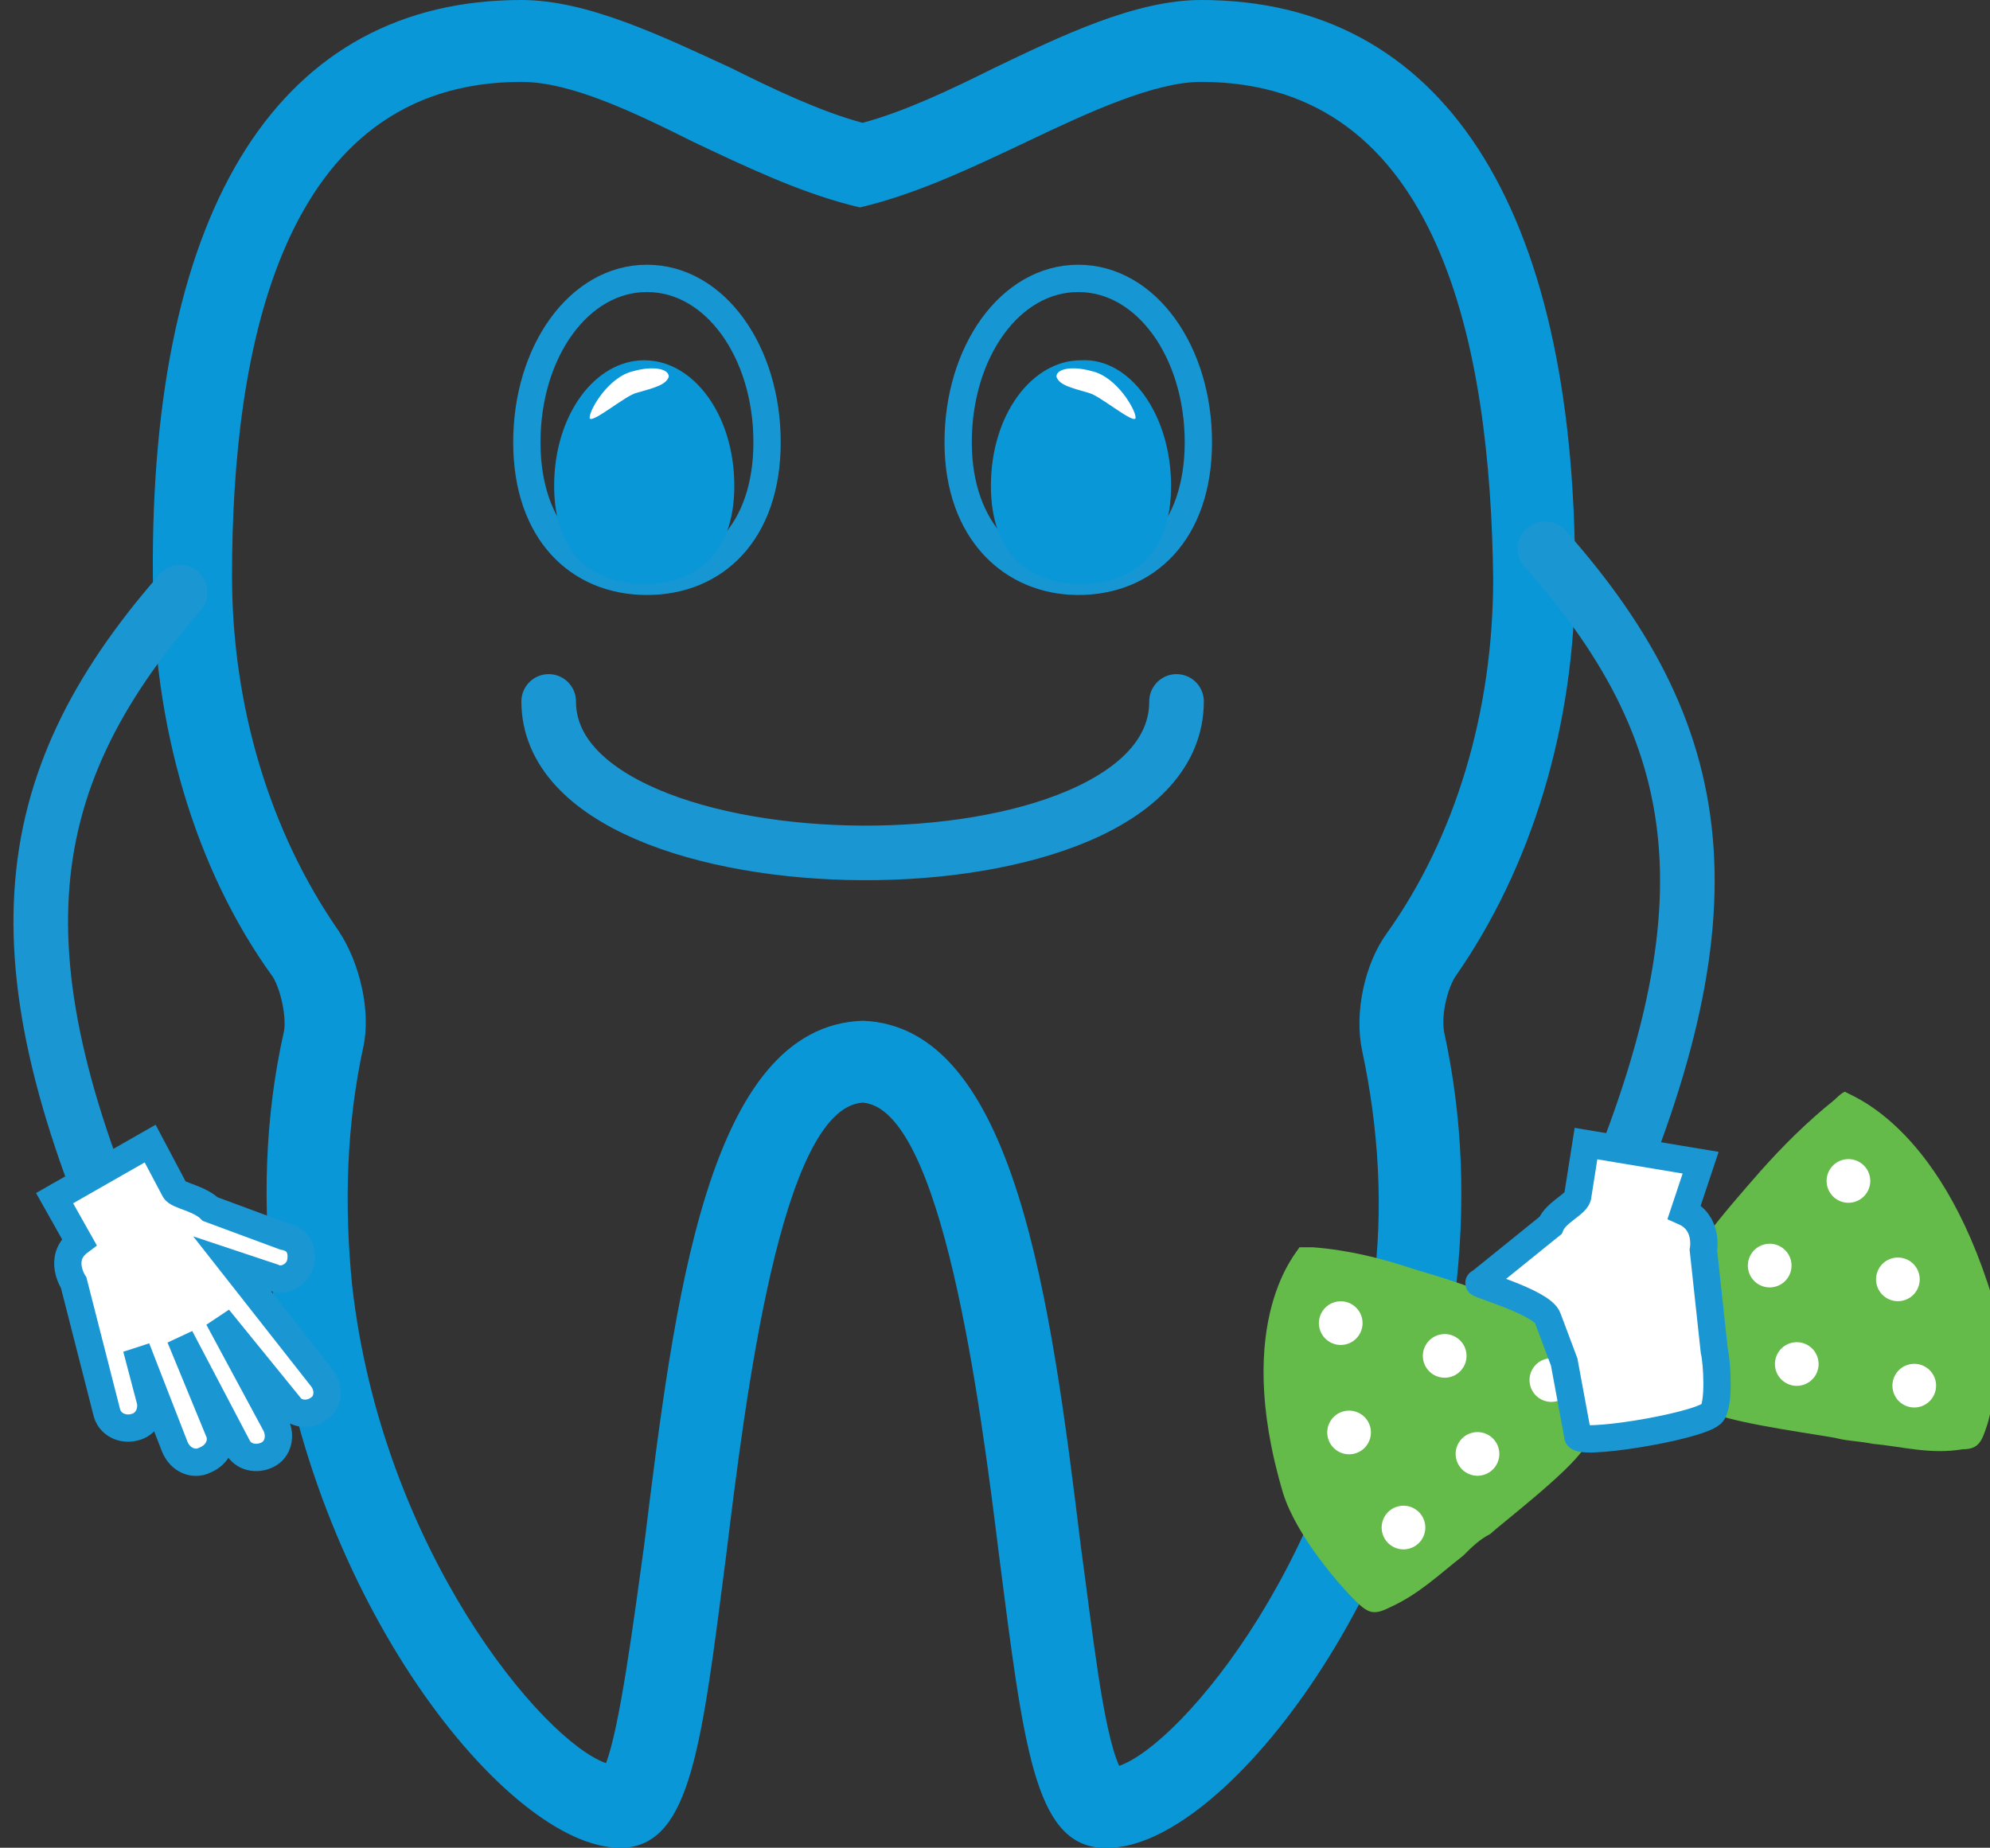 <?xml version="1.0" encoding="utf-8"?>
<!-- Generator: Adobe Illustrator 19.2.1, SVG Export Plug-In . SVG Version: 6.00 Build 0)  -->
<svg version="1.1" id="Layer_1" xmlns="http://www.w3.org/2000/svg" xmlns:xlink="http://www.w3.org/1999/xlink" x="0px" y="0px"
	 viewBox="0 0 72.9 67.7" style="enable-background:new 0 0 72.9 67.7;" xml:space="preserve">
<rect x="0" y="0" width="72.9" height="67.7" fill="#333333" stroke="none"/>
<style type="text/css">
	.st0{fill:#FFFFFF;}
	.st1{fill:#0A97D8;}
	.st2{fill:#64BB49;}
	.st3{fill:none;stroke:#1A96D3;stroke-width:2;stroke-linecap:round;stroke-miterlimit:10;}
	.st4{fill:none;stroke:#1796D4;stroke-miterlimit:10;}
	.st5{fill:#FFFFFF;stroke:#1A96D3;stroke-miterlimit:10;}
</style>
<g>
	<ellipse transform="matrix(0.963 -0.27 0.27 0.963 -10.974 18.374)" class="st0" cx="61.4" cy="49.2" rx="0.8" ry="0.8"/>
	<g>
		<g>
			<path class="st1" d="M40.6,67.7L40.6,67.7c-0.1,0-0.2,0-0.3,0c-2.4-0.2-2.8-3.7-3.7-10.7c-0.7-5.7-2.1-16.4-5-16.6
				c-3,0.2-4.3,10.9-5,16.6c-0.9,7-1.3,10.5-3.7,10.7c-0.1,0-0.1,0-0.2,0c-4.1,0-11.4-9.1-12.7-20.3c-0.4-3.2-0.3-6.5,0.4-9.6
				c0.1-0.5-0.1-1.5-0.4-2c-2.9-4-4.4-9.3-4.4-14.7C5.5,7.5,10.3,0,19.1,0c2.4,0,5.1,1.3,7.7,2.5c1.6,0.8,3.3,1.6,4.8,2
				c1.5-0.4,3.2-1.2,4.8-2C38.9,1.3,41.6,0,44,0c8.8,0,13.7,7.5,13.7,21.1c0,5.5-1.6,10.7-4.4,14.7c-0.3,0.5-0.5,1.4-0.4,2
				c0.7,3.2,0.8,6.4,0.4,9.7C52,58.6,44.7,67.7,40.6,67.7z M31.6,37.4L31.6,37.4c5.6,0.2,6.9,10.3,8,19.3c0.4,2.9,0.8,6.7,1.4,8
				c2.3-0.8,8.2-7.8,9.3-17.5c0.4-2.9,0.2-5.9-0.4-8.7c-0.3-1.4,0.1-3.2,0.9-4.3c2.5-3.5,3.9-8.1,3.9-13C54.6,12.8,52.8,3,44,3
				c-1.7,0-4.1,1.1-6.4,2.2c-1.9,0.9-3.8,1.8-5.7,2.3l-0.4,0.1l-0.4-0.1c-1.9-0.5-3.8-1.4-5.7-2.3C23.2,4.1,20.9,3,19.1,3
				C10.3,3,8.5,12.8,8.5,21.1c0,4.8,1.4,9.4,3.9,13c0.8,1.2,1.2,3,0.9,4.3c-0.6,2.8-0.7,5.7-0.4,8.7c1.1,9.7,7,16.7,9.3,17.5
				c0.5-1.3,1-5.1,1.4-8C24.7,47.7,25.9,37.6,31.6,37.4L31.6,37.4z"/>
		</g>
		<g>
			<path class="st2" d="M67.6,40c-0.1,0-0.4,0.3-0.4,0.3c-1,0.8-1.9,1.7-2.7,2.6c-0.7,0.8-1.4,1.6-2,2.4c-0.2,0.2-0.7,0.9-0.8,1
				c-0.2,0.2-0.3,0.6-0.4,0.8c-0.1,0-0.3,0.1-0.3,0.1c0,0-2,0.5-2,0.5c-1,0.3-2.1,0.6-2,0.6c0,0-0.2,0-0.3,0.1
				c-0.2-0.2-0.5-0.4-0.8-0.5c-0.1,0-0.9-0.4-1.2-0.4c-0.9-0.4-1.9-0.7-2.9-1c-1.2-0.4-2.4-0.7-3.7-0.8c0,0-0.4,0-0.5,0
				c0,0.1-2.5,2.6-0.6,9c0.5,1.6,2.1,3.4,2.6,3.9c0.5,0.5,0.7,0.6,1.3,0.3c1.1-0.5,1.8-1.2,2.7-1.9c0.3-0.3,0.6-0.6,1-0.8
				c0.3-0.3,2.8-2.2,3.4-3.1c0.1,0,4.7-1.2,4.8-1.3c1,0.4,4.1,0.8,4.5,0.9c0.4,0.1,0.8,0.1,1.3,0.2c1.1,0.1,2.1,0.4,3.3,0.2
				c0.6,0,0.7-0.3,0.9-0.9c0.2-0.6,0.6-3.1,0.2-4.6C71,41,67.6,40.1,67.6,40z"/>
			<ellipse transform="matrix(0.963 -0.27 0.27 0.963 -11.263 15.03)" class="st0" cx="49.1" cy="48.5" rx="0.8" ry="0.8"/>
			<ellipse transform="matrix(0.963 -0.27 0.27 0.963 -12.326 15.265)" class="st0" cx="49.4" cy="52.5" rx="0.8" ry="0.8"/>
			<ellipse transform="matrix(0.963 -0.27 0.27 0.963 -13.204 15.918)" class="st0" cx="51.4" cy="56" rx="0.8" ry="0.8"/>
			<ellipse transform="matrix(0.963 -0.27 0.27 0.963 -11.438 16.101)" class="st0" cx="52.9" cy="49.7" rx="0.8" ry="0.8"/>
			<ellipse transform="matrix(0.963 -0.27 0.27 0.963 -12.364 16.55)" class="st0" cx="54.1" cy="53.3" rx="0.8" ry="0.8"/>
			<ellipse transform="matrix(0.963 -0.27 0.27 0.963 -11.529 17.173)" class="st0" cx="56.8" cy="50.6" rx="0.8" ry="0.8"/>
			<ellipse transform="matrix(0.963 -0.27 0.27 0.963 -10.101 19.183)" class="st0" cx="64.8" cy="46.4" rx="0.8" ry="0.8"/>
			<ellipse transform="matrix(0.963 -0.27 0.27 0.963 -9.172 19.85)" class="st0" cx="67.7" cy="43.3" rx="0.8" ry="0.8"/>
			<ellipse transform="matrix(0.963 -0.27 0.27 0.963 -10.066 20.475)" class="st0" cx="69.5" cy="46.9" rx="0.8" ry="0.8"/>
			<ellipse transform="matrix(0.963 -0.27 0.27 0.963 -11.097 20.776)" class="st0" cx="70.1" cy="50.8" rx="0.8" ry="0.8"/>
			<ellipse transform="matrix(0.963 -0.27 0.27 0.963 -11.044 19.593)" class="st0" cx="65.8" cy="50" rx="0.8" ry="0.8"/>
		</g>
		<path class="st3" d="M20.1,25.7c0,7.3,23,7.5,23,0"/>
		<g>
			<g>
				<g>
					<path class="st4" d="M43.9,16.2c0,3.3-1.9,5.1-4.4,5.1c-2.4,0-4.4-1.8-4.4-5.1s1.9-6,4.4-6C42,10.2,43.9,12.9,43.9,16.2z"/>
					<path class="st1" d="M42.9,17.8c0,2.6-1.5,3.6-3.3,3.6c-1.8,0-3.3-1-3.3-3.6s1.5-4.6,3.3-4.6C41.4,13.1,42.9,15.2,42.9,17.8z"
						/>
				</g>
				<path class="st0" d="M41.6,15.3c0,0.3-1.3-0.8-1.7-0.9c-0.7-0.2-1.1-0.3-1.2-0.6c0-0.3,0.6-0.4,1.3-0.2
					C40.9,13.8,41.6,15,41.6,15.3z"/>
			</g>
			<g>
				<path class="st4" d="M19.3,16.2c0,3.3,1.9,5.1,4.4,5.1s4.4-1.8,4.4-5.1s-1.9-6-4.4-6S19.3,12.9,19.3,16.2z"/>
				<path class="st1" d="M20.3,17.8c0,2.6,1.5,3.6,3.3,3.6s3.3-1,3.3-3.6s-1.5-4.6-3.3-4.6S20.3,15.2,20.3,17.8z"/>
			</g>
			<path class="st0" d="M21.6,15.3c0,0.3,1.3-0.8,1.7-0.9c0.7-0.2,1.1-0.3,1.2-0.6c0-0.3-0.6-0.4-1.3-0.2
				C22.3,13.8,21.6,15,21.6,15.3z"/>
		</g>
		<g>
			<path class="st3" d="M5.3,47.5c-5.6-12.1-4.9-18.7,1.3-25.8"/>
			<path class="st5" d="M11,46.3c-0.1,0.4-0.6,0.7-1,0.5l-1.5-0.5l3.3,4.2c0.3,0.4,0.2,0.9-0.1,1.1c-0.4,0.3-0.9,0.2-1.1-0.1L8,48.3
				l2.1,3.9c0.2,0.4,0.1,0.9-0.3,1.1c-0.4,0.2-0.9,0.1-1.1-0.3l-2.1-4l1.4,3.4c0.2,0.4,0,0.9-0.5,1.1c-0.4,0.2-0.9,0-1.1-0.5
				l-1.4-3.6l0.5,1.9c0.1,0.4-0.1,0.9-0.6,1c-0.4,0.1-0.9-0.1-1-0.6L2.7,47c0,0-0.6-0.9,0.2-1.5L2,43.9l3.5-2l0.9,1.7
				c0.1,0.2,0.9,0.3,1.3,0.7l2.7,1C11,45.4,11.1,45.9,11,46.3z"/>
		</g>
		<path class="st3" d="M58.1,45.9c5.5-12.1,4.8-18.7-1.5-25.8"/>
		<path class="st5" d="M56.7,48.3l0.6,1.6l0.5,2.7c-0.1,0.4,4.3-0.3,4.9-0.8c0.3-0.3,0.2-1.9,0.1-2.3l-0.4-3.7c0,0,0.2-1-0.7-1.4
			l0.6-1.8l-4.2-0.7l-0.3,1.9c0,0.3-0.8,0.6-1,1.1l-2.6,2.1C53.9,47,56.5,47.7,56.7,48.3z"/>
	</g>
</g>
</svg>
